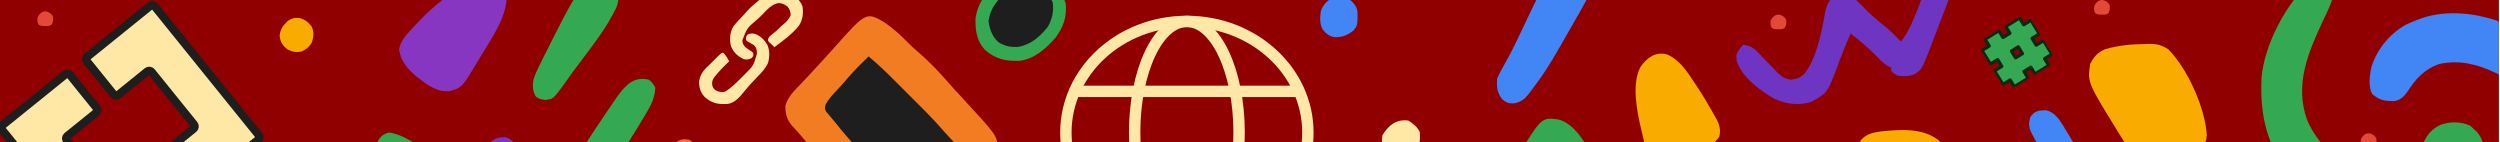 <svg width="896" height="51" viewBox="0 0 896 51" fill="none" xmlns="http://www.w3.org/2000/svg">
<g clip-path="url(#clip0_2001_11343)">
<rect width="895.61" height="51" fill="#910000"/>
<path d="M232.536 28.55C233.993 29.788 233.993 29.788 234.867 31.464C234.695 34.63 233.725 36.973 232.135 39.658C231.909 40.05 231.683 40.442 231.45 40.846C227.63 47.382 223.475 53.735 219.323 60.064C218.895 60.728 218.468 61.392 218.041 62.056C217.682 62.602 217.323 63.149 216.953 63.713C216.068 65.582 215.907 66.712 216.22 68.757C217.92 70.812 219.77 71.811 222.163 72.936C222.876 73.278 223.588 73.621 224.3 73.965C225.408 74.492 226.517 75.016 227.628 75.536C238.907 80.84 238.907 80.84 240.598 85.147C240.88 86.85 240.772 88.298 240.293 89.952C239.35 91.12 238.589 91.505 237.198 92.065C233.116 92.224 229.21 90.98 225.398 89.661C224.866 89.479 224.334 89.297 223.785 89.11C215.542 86.218 206.26 82.416 201.653 74.584C200.497 71.115 200.552 67.669 202.165 64.361C202.672 63.451 203.194 62.549 203.729 61.655C204.012 61.161 204.296 60.667 204.588 60.159C208.218 53.934 212.189 47.922 216.22 41.952C216.552 41.458 216.885 40.963 217.227 40.453C218.146 39.09 219.074 37.734 220.008 36.38C220.273 35.989 220.539 35.597 220.812 35.194C223.864 30.848 226.949 27.202 232.536 28.55Z" fill="#34A853"/>
<path d="M179.216 -5.321C181.107 -3.713 181.204 -3.29 181.547 -0.805C181.455 6.312 176.084 13.889 172.515 19.808C172.105 20.498 171.695 21.187 171.286 21.877C165.676 31.244 165.676 31.244 161.444 32.627C156.533 33.214 152.9 30.259 149.207 27.383C145.999 24.668 143.816 22.117 143.016 17.878C143.566 14.629 145.269 12.877 147.459 10.485C147.721 10.194 147.984 9.904 148.255 9.605C154.716 2.541 168.816 -10.892 179.216 -5.321Z" fill="#8636C1"/>
<path d="M217.06 -6.996C219.136 -6.413 219.136 -6.413 220.556 -4.884C221.789 -2.221 222.025 -0.422 221.034 2.389C217.194 10.754 210.808 18.224 205.419 25.628C204.653 26.684 203.892 27.744 203.134 28.806C202.528 29.652 202.528 29.652 201.909 30.515C201.572 30.988 201.235 31.462 200.887 31.949C198.158 35.458 198.158 35.458 195.536 35.832C193.497 35.541 193.497 35.541 192.076 34.667C190.815 32.649 190.875 30.844 191.166 28.549C191.723 26.746 192.508 25.099 193.351 23.414C193.583 22.938 193.815 22.462 194.054 21.973C208.562 -6.996 208.562 -6.996 217.06 -6.996Z" fill="#34A853"/>
<path d="M181.295 49.205C183.442 49.815 184.244 51.177 185.337 53.022C185.738 54.807 185.738 54.807 185.337 56.518C183.614 58.365 182.439 59.208 180.093 60.087C178.082 60.004 176.983 59.458 175.516 58.069C174.486 56.575 174.399 55.35 174.551 53.569C175.457 50.138 178.021 48.988 181.295 49.205Z" fill="#7E36BE"/>
<path d="M247.098 50.108C248.81 51.31 248.81 51.31 250.012 53.022C250.012 55.087 249.813 56.44 248.773 58.23C246.991 59.24 245.602 59.094 243.602 58.849C242.182 57.938 242.182 57.938 241.271 56.518C240.94 54.202 240.908 52.984 242.218 51.019C244.043 49.818 244.951 49.714 247.098 50.108Z" fill="#E9703F"/>
<path d="M139.383 47.498C149.755 48.939 159.554 61.206 166.877 67.998C168.536 69.534 170.21 71.042 171.932 72.506C176.508 76.47 180.826 80.856 184.738 85.474C186.853 87.887 189.074 90.205 191.28 92.535C191.795 93.082 191.795 93.082 192.32 93.641C192.63 93.968 192.939 94.295 193.259 94.633C194.406 95.936 195.185 96.956 195.459 98.691C195.145 100.89 194.574 101.643 192.91 103.135C190.829 103.57 188.772 103.502 186.654 103.465C186.017 103.466 185.38 103.466 184.724 103.467C182.618 103.465 180.512 103.442 178.406 103.419C176.946 103.414 175.486 103.409 174.026 103.407C170.576 103.397 167.125 103.374 163.675 103.344C159.361 103.309 155.046 103.293 150.732 103.277C143.037 103.246 135.342 103.196 127.647 103.135C127.637 101.844 127.629 100.553 127.623 99.262C127.618 98.543 127.614 97.825 127.609 97.084C127.662 94.124 128.079 91.295 128.594 88.385C128.696 87.779 128.798 87.174 128.902 86.55C129.953 80.375 131.078 74.21 132.225 68.052C132.863 64.617 133.494 61.187 133.984 57.727C134.055 57.24 134.125 56.753 134.198 56.251C134.317 55.401 134.426 54.551 134.522 53.699C134.943 50.715 136.251 48.201 139.383 47.498Z" fill="#34A853"/>
<path d="M0.811 44.949L23.52 26.609C23.735 26.435 24.011 26.354 24.286 26.383C24.561 26.413 24.813 26.55 24.987 26.765L34.739 38.84C34.913 39.056 34.994 39.331 34.965 39.606C34.935 39.881 34.798 40.133 34.583 40.307L24.04 48.822C23.825 48.996 23.687 49.248 23.658 49.523C23.629 49.798 23.71 50.074 23.884 50.289L39.164 69.209C39.338 69.424 39.59 69.562 39.865 69.591C40.14 69.621 40.415 69.539 40.63 69.366L51.174 60.851C51.389 60.677 51.665 60.596 51.94 60.625C52.215 60.655 52.467 60.792 52.641 61.008L62.391 73.081C62.565 73.296 62.646 73.571 62.617 73.846C62.588 74.121 62.45 74.374 62.235 74.547L39.526 92.887C39.311 93.061 39.036 93.142 38.761 93.112C38.486 93.083 38.233 92.946 38.059 92.73L0.659 46.419C0.572 46.313 0.507 46.19 0.468 46.059C0.428 45.927 0.415 45.789 0.429 45.652C0.443 45.515 0.484 45.383 0.55 45.262C0.615 45.141 0.704 45.035 0.811 44.949Z" fill="#FFE7A5" stroke="#1E1E1E" stroke-width="2.913" stroke-miterlimit="10"/>
<path d="M53.926 2.054L31.217 20.394C31.002 20.567 30.865 20.82 30.836 21.095C30.807 21.37 30.888 21.645 31.062 21.861L40.813 33.935C40.987 34.151 41.24 34.288 41.515 34.318C41.79 34.347 42.065 34.266 42.28 34.092L52.824 25.577C53.039 25.404 53.314 25.323 53.589 25.352C53.864 25.381 54.117 25.519 54.29 25.734L69.57 44.654C69.744 44.87 69.825 45.145 69.796 45.42C69.767 45.695 69.63 45.947 69.415 46.121L58.871 54.636C58.656 54.81 58.519 55.062 58.49 55.337C58.461 55.612 58.542 55.887 58.716 56.103L68.466 68.176C68.639 68.391 68.892 68.528 69.167 68.558C69.442 68.587 69.717 68.506 69.932 68.332L92.641 49.992C92.857 49.819 92.994 49.567 93.023 49.292C93.052 49.017 92.971 48.741 92.797 48.526L55.396 2.215C55.311 2.107 55.204 2.018 55.084 1.952C54.964 1.886 54.831 1.844 54.695 1.829C54.558 1.814 54.42 1.826 54.288 1.865C54.156 1.903 54.033 1.968 53.926 2.054Z" fill="#FFE7A5" stroke="#1E1E1E" stroke-width="2.913" stroke-miterlimit="10"/>
<path d="M317.033 8.038C320.128 10.221 322.867 12.628 325.482 15.36C326.557 16.457 327.672 17.453 328.84 18.449C332.856 21.913 336.55 25.704 339.998 29.732C341.513 31.466 343.079 33.15 344.645 34.837C357.43 48.661 357.43 48.661 357.501 53.156C356.616 59.715 349.996 65.016 345.627 69.57C343.797 71.482 342.05 73.455 340.316 75.454C331.532 85.508 331.532 85.508 325.562 86.006C322.722 86.168 320.711 84.487 318.677 82.684C317.71 81.757 316.763 80.813 315.822 79.86C315.475 79.512 315.127 79.165 314.769 78.806C314.038 78.073 313.308 77.338 312.579 76.602C311.476 75.489 310.369 74.381 309.261 73.273C306.083 70.085 302.929 66.903 300.01 63.473C298.74 61.982 297.398 60.562 296.063 59.129C293.524 56.384 291.131 53.55 288.788 50.634C287.201 48.7 285.527 46.855 283.828 45.019C281.979 42.779 281.575 41.073 281.445 38.156C282.153 34.786 284.986 32.237 287.286 29.812C287.911 29.143 288.536 28.475 289.162 27.806C289.476 27.472 289.789 27.138 290.113 26.793C291.513 25.297 292.896 23.785 294.278 22.273C294.539 21.99 294.799 21.706 295.068 21.414C296.427 19.935 297.775 18.447 299.108 16.945C310.443 4.235 310.443 4.235 317.033 8.038Z" fill="#F17C22"/>
<path d="M311.297 20.215C314.332 22.754 317.171 25.421 319.965 28.222C320.389 28.646 320.813 29.07 321.25 29.506C322.142 30.398 323.034 31.29 323.924 32.183C325.276 33.538 326.631 34.89 327.986 36.241C328.857 37.113 329.728 37.985 330.599 38.857C330.999 39.255 331.398 39.653 331.81 40.064C334.102 42.367 336.29 44.73 338.408 47.195C339.109 48.002 339.839 48.784 340.578 49.557C341.083 50.085 341.083 50.085 341.597 50.624C341.946 50.981 342.295 51.338 342.654 51.706C343.346 52.846 343.346 52.846 343.273 54.291C342.72 55.882 342.081 56.865 341.015 58.163C340.647 58.614 340.28 59.065 339.902 59.529C339.5 60.016 339.098 60.502 338.684 61.004C338.264 61.539 337.844 62.074 337.412 62.624C334.135 66.759 330.673 70.106 326.447 73.24C324.224 72.34 322.968 70.975 321.385 69.198C321.129 68.912 320.873 68.626 320.609 68.331C318.965 66.479 317.397 64.577 315.849 62.643C313.585 59.831 311.16 57.212 308.675 54.594C305.29 51.024 302.1 47.395 299.06 43.523C298.686 43.086 298.312 42.648 297.927 42.198C297.592 41.794 297.257 41.39 296.912 40.974C296.621 40.633 296.33 40.291 296.031 39.94C295.564 38.861 295.564 38.861 295.91 37.448C296.826 35.77 297.862 34.537 299.17 33.144C299.876 32.382 299.876 32.382 300.597 31.605C301.278 30.87 301.278 30.87 301.974 30.121C302.657 29.334 303.337 28.546 304.013 27.753C306.31 25.111 308.797 22.664 311.297 20.215Z" fill="#1E1E1E"/>
<path d="M425.377 87.352C449.329 87.352 468.746 69.516 468.746 47.514C468.746 25.512 449.329 7.676 425.377 7.676C401.425 7.676 382.008 25.512 382.008 47.514C382.008 69.516 401.425 87.352 425.377 87.352Z" stroke="#FFE7A5" stroke-width="4.079" stroke-linejoin="round"/>
<path d="M425.377 87.352C435.716 87.352 444.097 69.516 444.097 47.514C444.097 25.512 435.716 7.676 425.377 7.676C415.038 7.676 406.656 25.512 406.656 47.514C406.656 69.516 415.038 87.352 425.377 87.352Z" stroke="#FFE7A5" stroke-width="4.079" stroke-linejoin="round"/>
<path d="M385.055 32.754H465.672" stroke="#FFE7A5" stroke-width="4.079" stroke-linejoin="round"/>
<path d="M835.007 -7.715C836.172 -6.804 836.172 -6.804 836.755 -5.384C836.687 -0.657 834.505 3.315 832.53 7.508C827.173 18.966 822.361 30.286 826.849 42.98C828.815 47.667 831.814 51.279 835.114 55.062C841.291 62.162 845.798 68.591 845.689 78.213C845.17 83.739 841.073 87.548 837.338 91.344C836.701 91.992 836.701 91.992 836.052 92.653C834.596 94.044 833.063 95.305 831.511 96.588C831.23 96.869 830.95 97.15 830.661 97.44C825.303 102.785 819.859 103.406 812.585 103.437C807.818 103.4 803.058 103.242 798.297 102.998C801.459 96.429 808.685 92.409 814.402 88.267C816.41 86.805 818.397 85.319 820.367 83.805C820.688 83.565 821.01 83.326 821.341 83.078C824.007 81.011 826.414 78.594 827.216 75.247C827.071 70.067 825.072 67.497 821.787 63.666C812.525 52.836 809.887 41.89 810.534 27.83C811.532 16.115 819.335 1.041 828.233 -6.586C830.76 -8.451 831.912 -8.421 835.007 -7.715Z" fill="#34A853"/>
<path d="M895.024 7.436C895.607 8.018 895.607 8.018 895.673 9.796C895.673 10.582 895.669 11.368 895.663 12.154C895.663 12.567 895.662 12.98 895.661 13.406C895.658 14.73 895.65 16.054 895.643 17.378C895.64 18.274 895.637 19.169 895.635 20.065C895.629 22.265 895.619 24.465 895.607 26.665C895.191 26.468 894.776 26.271 894.348 26.069C887.73 22.987 881.328 21.325 874.038 22.987C868.757 24.93 865.778 28.27 862.786 32.917C861.442 34.738 860.364 35.826 858.1 36.241C854.677 36.246 852.763 35.93 850.156 33.657C848.722 30.79 849.271 26.806 849.972 23.776C852.108 17.439 856.347 12.258 862.161 8.888C863.769 8.114 865.376 7.46 867.054 6.853C867.567 6.667 868.079 6.481 868.607 6.289C877.205 3.673 886.614 4.61 895.024 7.436Z" fill="#4285F4"/>
<path d="M885.374 45.054C885.867 45.523 886.36 45.992 886.867 46.474C887.29 46.869 887.29 46.869 887.721 47.271C890.137 49.962 890.205 52.774 890.068 56.282C889.554 59.588 888.06 61.702 885.629 63.919C882.439 65.727 878.761 65.494 875.213 65.121C872.672 64.174 871.049 62.865 869.423 60.714C868.064 57.597 867.542 54.337 868.64 51.045C870.047 48.003 871.716 46.133 874.799 44.681C878.256 43.505 882.059 43.547 885.374 45.054Z" fill="#34A853"/>
<path d="M558.756 42.855C565.921 44.999 569.954 54.775 573.237 60.844C576.62 67.21 579.646 73.733 582.335 80.421C582.509 80.845 582.684 81.268 582.863 81.704C583.881 84.318 584.295 86.458 584.047 89.308C583.209 90.764 583.209 90.764 581.716 91.638C578.364 92.167 575.962 90.906 573.267 89.016C570.66 86.988 568.352 84.761 566.065 82.383C563.442 79.789 560.644 77.274 556.915 76.816C553.128 76.877 550.526 79.356 547.744 81.694C541.563 86.883 534.784 90.592 526.52 90.065C523.4 89.654 520.387 88.625 517.407 87.638C513.714 86.452 509.615 85.395 505.867 86.902C502.239 88.889 499.471 92.181 496.642 95.135C490.292 101.569 490.292 101.569 485.935 101.763C483.85 101.729 483.281 101.571 481.455 100.379C480.045 98.196 479.975 96.476 480.326 93.969C480.903 92.284 481.707 90.781 482.584 89.235C482.819 88.807 483.054 88.38 483.296 87.939C485.684 83.693 488.399 79.74 491.397 75.905C491.823 75.352 492.248 74.798 492.686 74.228C496.193 69.98 501.132 66.491 506.759 65.84C511.796 65.667 516.28 66.622 521.141 67.876C525.775 69.043 530.216 69.899 534.544 67.411C538.875 64.258 541.607 59.567 544.404 55.099C552.623 41.981 552.623 41.981 558.756 42.855Z" fill="#34A853"/>
<path d="M504.774 43.216C506.478 44.28 507.94 45.47 508.852 47.295C509.095 50.996 508.773 52.898 506.326 55.789C504.545 57.311 502.382 57.333 500.112 57.201C498.222 56.273 497.082 55.484 495.814 53.814C495.256 51.858 495.175 50.493 495.45 48.46C497.669 44.887 500.41 42.605 504.774 43.216Z" fill="#FFE7A5"/>
<path d="M695.876 -11.074C697.624 -10.746 697.624 -10.746 699.045 -9.909C700.427 -7.642 699.864 -5.71 699.373 -3.171C698.813 -1.227 698.111 0.646 697.379 2.53C697.179 3.055 696.98 3.58 696.775 4.121C696.355 5.223 695.931 6.324 695.505 7.424C694.859 9.096 694.224 10.772 693.591 12.449C693.179 13.525 692.766 14.602 692.353 15.678C692.166 16.172 691.979 16.667 691.786 17.177C688.721 25.026 688.721 25.026 685.952 26.664C684.03 27.443 682.181 27.409 680.143 27.129C678.687 26.328 678.687 26.328 677.813 25.381C677.813 24.996 677.813 24.612 677.813 24.215C677.483 24.078 677.153 23.941 676.813 23.799C675.177 22.879 674.116 21.753 672.823 20.392C669.818 17.315 666.624 14.638 663.245 11.979C661.888 15.168 660.55 18.354 659.353 21.607C655.053 33.234 655.053 33.234 649.26 36.452C644.887 37.91 640.213 37.368 636.07 35.471C630.936 32.611 624.26 27.63 622.456 21.885C622.133 19.733 622.334 19.142 623.622 17.332C624.006 16.912 624.391 16.491 624.787 16.058C627.342 16.347 628.45 17.114 630.218 18.951C630.674 19.417 631.13 19.883 631.6 20.363C632.067 20.853 632.535 21.343 633.018 21.848C633.953 22.814 634.889 23.778 635.826 24.741C636.238 25.171 636.65 25.601 637.074 26.043C638.662 27.589 639.647 28.256 641.867 28.549C644.006 28.296 645.127 27.913 646.693 26.426C650.487 21.587 652.129 14.604 653.316 8.685C653.412 8.218 653.507 7.75 653.605 7.268C653.788 6.35 653.96 5.43 654.121 4.508C654.705 1.542 655.516 -0.087 658.001 -2.006C661 -2.434 662.543 -1.934 664.993 -0.258C665.916 0.615 666.814 1.516 667.688 2.437C670.226 5.035 672.901 7.316 675.737 9.58C677.729 11.226 679.538 13.013 681.309 14.892C684.383 11.063 686.051 6.263 687.864 1.741C688.093 1.172 688.321 0.602 688.557 0.016C689.011 -1.121 689.461 -2.261 689.905 -3.402C692.725 -10.483 692.725 -10.483 695.876 -11.074Z" fill="#6E35C3"/>
<path d="M565.726 -64.527C567.438 -63.107 567.438 -63.107 568.64 -61.614C568.928 -61.325 568.928 -61.325 569.222 -61.031C570.402 -53.73 567.7 -48.978 563.978 -42.967C563.732 -42.569 563.486 -42.17 563.233 -41.76C562.263 -40.196 561.285 -38.637 560.299 -37.083C558.602 -34.397 556.965 -31.686 555.42 -28.91C555.215 -28.558 555.01 -28.206 554.799 -27.844C553.862 -26.12 553.488 -24.972 553.53 -22.996C554.15 -21.178 554.461 -20.796 556.148 -19.951C556.615 -19.716 557.081 -19.482 557.562 -19.241C560.107 -18.158 562.705 -17.212 565.334 -16.349C568.016 -15.42 569.732 -14.36 571.553 -12.084C572.541 -9.372 571.784 -6.838 570.75 -4.236C569.577 -1.741 568.243 0.663 566.892 3.066C566.623 3.547 566.355 4.028 566.078 4.523C564.336 7.636 562.56 10.728 560.766 13.811C559.945 15.224 559.131 16.641 558.32 18.059C555.6 22.785 552.775 27.314 549.411 31.618C548.91 32.313 548.91 32.313 548.4 33.023C546.7 35.233 545.444 36.539 542.637 37.045C540.511 37.106 540.138 36.901 538.339 35.551C536.522 33.053 536.349 31.164 536.591 28.122C537.273 26.572 537.966 25.203 538.813 23.752C539.296 22.884 539.776 22.014 540.254 21.143C540.51 20.677 540.766 20.21 541.03 19.729C542.504 16.961 543.842 14.129 545.186 11.296C545.447 10.75 545.707 10.204 545.975 9.641C546.483 8.571 546.988 7.499 547.488 6.426C548.01 5.315 548.543 4.208 549.084 3.106C549.351 2.551 549.618 1.995 549.893 1.423C550.136 0.927 550.379 0.431 550.629 -0.08C551.251 -1.86 551.324 -3.219 551.159 -5.092C548.913 -8.323 545.726 -9.029 542.127 -10.081C534.716 -12.278 534.716 -12.278 532.294 -15.471C531.739 -17.413 532.09 -18.858 532.512 -20.825C533.307 -22.198 534.071 -23.366 535.025 -24.612C535.282 -24.96 535.538 -25.309 535.802 -25.667C537.476 -27.916 539.233 -30.091 541.012 -32.257C545.486 -37.724 548.837 -43.397 551.839 -49.789C552.004 -50.139 552.169 -50.489 552.339 -50.849C553.174 -52.62 553.998 -54.394 554.805 -56.178C557.264 -61.463 559.318 -65.544 565.726 -64.527Z" fill="#4285F4"/>
<path d="M374.746 -8.306C378.358 -6.143 380.722 -2.731 381.93 1.247C382.456 5.831 381.182 9.549 378.481 13.279C375.107 17.256 370.691 21.225 365.284 21.801C360.441 21.965 356.704 21.136 352.993 17.879C350 14.572 349.541 10.925 349.626 6.623C350.372 1.125 353.72 -3.56 358.039 -6.911C363.459 -10.236 368.839 -10.935 374.746 -8.306Z" fill="#34A853"/>
<path d="M371.676 -4.575C374.402 -3.354 376 -1.909 377.298 0.849C377.713 4.05 377.136 6.804 375.55 9.59C372.771 13.098 369.429 16.05 364.911 16.801C362.22 16.947 360.049 16.556 357.782 15.064C355.548 12.998 354.703 10.501 354.281 7.551C355.049 2.175 358.335 -0.95 362.293 -4.358C365.317 -5.526 368.573 -5.487 371.676 -4.575Z" fill="#1E1E1E"/>
<path d="M694.725 50.216C697.251 52.665 698.714 55.016 699.036 58.565C699.073 61.683 698.85 64.714 698.476 67.807C698.187 70.775 698.422 72.34 700.042 74.872C702.953 77.53 706.146 78.585 709.813 79.932C714.045 81.656 717.761 84.09 719.854 88.274C720.71 96.14 717.919 102.818 714.536 109.725C714.34 110.126 714.144 110.526 713.942 110.94C712.961 112.86 712.359 113.859 710.53 115.078C706.437 115.533 706.437 115.533 704.412 113.913C702.67 110.43 703.508 107.476 704.412 103.861C705.477 99.475 706.13 95.256 704.558 90.933C701.666 88.238 697.943 87.189 694.244 85.95C689.787 84.439 686.578 82.596 683.435 79.06C682.303 76.655 682.151 74.577 682.561 71.958C682.753 71.581 682.945 71.203 683.143 70.813C684.234 68.594 684.024 66.209 683.726 63.8C682.358 60.94 680.077 60.135 677.241 59.078C674.887 58.344 672.495 57.845 670.071 57.393C668.121 56.63 667.684 55.77 666.828 53.895C666.537 52.11 666.537 52.11 666.828 50.398C668.776 47.98 671.215 47.528 674.153 47.087C681.095 46.446 688.902 45.736 694.725 50.216Z" fill="#F9AB00"/>
<path d="M769.061 15.769C769.456 15.756 769.851 15.744 770.257 15.731C772.992 15.713 774.811 16.187 777.11 17.663C783.966 24.558 790.373 38.722 790.913 48.436C790.767 50.304 790.587 50.782 789.383 52.297C785.404 54.327 781.416 55.188 777.037 55.939C776.369 56.054 776.369 56.054 775.688 56.171C774.416 56.376 773.144 56.547 771.866 56.703C771.182 56.791 770.498 56.879 769.794 56.97C766.492 56.532 764.329 54.656 762.231 52.131C761.409 50.974 760.657 49.795 759.92 48.582C759.65 48.15 759.38 47.718 759.102 47.273C748.119 29.488 748.119 29.488 749.14 22.907C750.455 20.327 751.75 18.86 754.385 17.663C759.241 16.206 764.004 15.857 769.061 15.769Z" fill="#F9AB00"/>
<path d="M733.353 39.496C736.355 40.257 737.939 42.596 739.491 45.123C739.72 45.508 739.948 45.892 740.184 46.288C740.553 46.896 740.553 46.896 740.931 47.516C741.457 48.38 741.981 49.246 742.502 50.114C743.325 51.475 744.158 52.828 744.995 54.18C746.354 56.374 747.694 58.579 749.025 60.791C749.642 61.81 750.273 62.821 750.907 63.831C752.954 67.247 754.088 70.177 753.221 74.185C752.175 75.895 751.506 76.791 749.725 77.681C748.123 77.972 748.123 77.972 746.229 77.681C743.558 75.297 741.717 72.132 739.965 69.05C739.72 68.625 739.474 68.2 739.221 67.762C738.444 66.41 737.674 65.054 736.906 63.696C736.65 63.245 736.394 62.794 736.13 62.328C734.639 59.694 733.169 57.05 731.722 54.391C731.313 53.637 730.9 52.885 730.485 52.134C726.869 45.564 726.869 45.564 727.583 42.136C729.061 39.735 730.603 39.54 733.353 39.496Z" fill="#4285F4"/>
<path d="M597.462 19.489C602.125 21.488 605.048 26.186 607.72 30.277C607.989 30.685 608.258 31.093 608.536 31.514C610.633 34.72 612.587 37.972 614.409 41.343C614.611 41.683 614.812 42.023 615.019 42.374C616.191 44.442 616.838 46.593 616.193 48.924C614.492 51.546 612.39 52.572 609.587 53.83C609.173 54.02 608.759 54.211 608.333 54.407C598.121 59.046 598.121 59.046 593.894 58.736C590.266 56.097 589.403 51.518 588.459 47.391C588.343 46.909 588.227 46.427 588.108 45.93C586.613 39.559 584.795 30.158 587.874 24.116C590.251 20.674 593.254 18.434 597.462 19.489Z" fill="#F9AB00"/>
<path d="M483.912 0.01C485.454 1.301 486.273 2.393 486.551 4.412C486.514 9.173 486.514 9.173 485.077 10.958C482.95 12.61 480.883 13.479 478.172 13.309C476.266 12.921 475.074 11.954 473.964 10.402C472.924 8.335 473.067 6.276 473.371 4.021C474.105 1.917 475.27 0.559 477.192 -0.559C479.676 -1.611 481.58 -1.222 483.912 0.01Z" fill="#4285F4"/>
<path d="M107.241 6.437C109.226 6.865 110.467 7.963 111.715 9.501C112.591 11.595 112.463 13.24 111.715 15.359C110.668 16.93 109.829 17.626 108.132 18.459C106.119 18.852 104.816 18.624 102.985 17.691C101.194 16.149 100.481 15.143 100.227 12.771C100.484 10.368 101.337 9.349 102.985 7.624C104.597 6.56 105.367 6.308 107.241 6.437Z" fill="#F9AB00"/>
<path d="M637.641 5.241C638.893 5.565 639.354 5.874 640.096 6.931C640.312 7.97 640.264 8.879 639.776 9.841C639.003 10.575 638.439 10.49 637.391 10.473C636.903 10.472 636.903 10.472 636.404 10.471C635.541 10.348 635.541 10.348 635.006 9.982C634.446 9.126 634.512 8.186 634.687 7.216C635.456 5.996 636.135 5.213 637.641 5.241Z" fill="#E34937"/>
<path d="M16.477 4.077C17.729 4.401 18.19 4.71 18.932 5.767C19.148 6.806 19.1 7.715 18.612 8.677C17.839 9.411 17.275 9.326 16.227 9.308C15.739 9.308 15.739 9.308 15.24 9.307C14.377 9.184 14.377 9.184 13.842 8.818C13.282 7.962 13.348 7.022 13.523 6.052C14.292 4.832 14.971 4.049 16.477 4.077Z" fill="#E34937"/>
<path d="M849.156 47.78C850.408 48.104 850.869 48.413 851.612 49.471C851.828 50.509 851.779 51.418 851.291 52.38C850.519 53.114 849.955 53.029 848.907 53.011C848.418 53.011 848.418 53.011 847.919 53.01C847.056 52.887 847.056 52.887 846.521 52.521C845.962 51.665 846.028 50.725 846.202 49.755C846.972 48.535 847.651 47.752 849.156 47.78Z" fill="#E34937"/>
<path d="M753.594 -0.001C754.846 0.323 755.307 0.632 756.049 1.689C756.266 2.728 756.217 3.636 755.729 4.599C754.956 5.333 754.392 5.248 753.345 5.23C752.856 5.23 752.856 5.23 752.357 5.229C751.494 5.106 751.494 5.106 750.959 4.74C750.399 3.884 750.466 2.944 750.64 1.974C751.409 0.754 752.088 -0.029 753.594 -0.001Z" fill="#E34937"/>
<g clip-path="url(#clip1_2001_11343)">
<path d="M730.718 11.846L728.077 7.558C728.029 7.482 727.953 7.428 727.865 7.407C727.777 7.387 727.684 7.402 727.606 7.45L725.292 8.876L723.97 6.73C723.923 6.653 723.847 6.599 723.759 6.579C723.671 6.559 723.578 6.574 723.5 6.622L719.151 9.301C719.073 9.349 719.018 9.425 718.996 9.513C718.974 9.601 718.989 9.693 719.036 9.77L720.358 11.915L717.884 13.439L716.562 11.293C716.515 11.217 716.439 11.162 716.351 11.142C716.263 11.122 716.17 11.137 716.092 11.185L711.744 13.864C711.666 13.912 711.61 13.988 711.589 14.076C711.567 14.164 711.582 14.256 711.629 14.333L712.951 16.479L710.636 17.904C710.558 17.952 710.503 18.028 710.481 18.116C710.459 18.204 710.474 18.297 710.521 18.373L713.162 22.66C713.209 22.737 713.285 22.791 713.373 22.811C713.461 22.832 713.555 22.816 713.632 22.768L715.947 21.343L717.449 23.781L715.134 25.207C715.057 25.255 715.001 25.331 714.979 25.419C714.958 25.507 714.972 25.599 715.019 25.676L717.66 29.963C717.708 30.039 717.784 30.094 717.872 30.114C717.96 30.134 718.053 30.119 718.131 30.071L720.445 28.645L721.767 30.79C721.814 30.867 721.89 30.921 721.978 30.941C722.066 30.962 722.159 30.946 722.237 30.898L726.586 28.22C726.663 28.172 726.719 28.096 726.741 28.008C726.762 27.92 726.748 27.827 726.701 27.751L725.379 25.606L727.853 24.082L729.174 26.227C729.221 26.304 729.297 26.358 729.385 26.378C729.474 26.399 729.567 26.383 729.644 26.335L733.994 23.656C734.071 23.608 734.127 23.532 734.148 23.444C734.17 23.356 734.156 23.264 734.109 23.188L732.787 21.042L735.101 19.617C735.179 19.569 735.234 19.493 735.256 19.405C735.278 19.317 735.263 19.225 735.216 19.148L732.575 14.861C732.528 14.785 732.452 14.73 732.364 14.71C732.276 14.69 732.182 14.705 732.105 14.753L729.791 16.178L728.289 13.74L730.603 12.314C730.68 12.267 730.736 12.19 730.757 12.102C730.779 12.015 730.765 11.922 730.718 11.846ZM724.856 19.218L722.383 20.742L720.881 18.303L723.354 16.78L724.856 19.218Z" fill="#34A853" stroke="#0A2914" stroke-width="1.165" stroke-linejoin="round"/>
</g>
<path d="M283.157 -2.519C285.086 -1.359 286.982 0.252 287.663 2.466C287.972 4.868 287.675 7.267 286.286 9.291C283.875 12.25 280.589 14.672 277.529 16.907C277.107 16.485 276.685 16.063 276.263 15.641C275.965 15.39 275.965 15.39 275.661 15.134C275.249 14.627 275.249 14.627 275.269 14.031C275.583 13.13 276.044 12.823 276.801 12.252C277.824 11.455 278.758 10.649 279.654 9.714C280.07 9.3 280.507 8.943 280.965 8.578C281.986 7.711 282.792 6.727 283.356 5.507C283.377 4.278 283.077 3.446 282.343 2.466C281.412 1.629 280.486 1.266 279.255 1.073C276.66 1.413 274.96 3.433 273.231 5.226C272.646 5.832 272.045 6.402 271.401 6.948C267.728 10.081 267.728 10.081 266.049 14.453C266.148 15.618 266.371 16.026 267.142 16.907C267.961 17.539 268.813 18.11 269.676 18.681C269.929 18.934 269.929 18.934 270.024 19.52C269.929 20.201 269.929 20.201 269.422 20.787C268.45 21.334 267.708 21.46 266.635 21.214C264.452 20.242 262.921 18.833 262.009 16.605C261.379 14.209 261.539 11.74 262.775 9.579C263.878 8.064 265.184 6.74 266.497 5.407C266.949 4.937 267.364 4.445 267.775 3.939C268.831 2.71 270.101 1.705 271.34 0.668C272.053 0.071 272.735 -0.553 273.412 -1.191C276.28 -3.707 279.654 -4.194 283.157 -2.519Z" fill="#FFE7A5"/>
<path d="M270.438 12.094C272.459 12.745 273.902 14.204 274.983 15.99C275.913 18.024 275.876 20.445 275.26 22.568C274.401 24.467 273.037 25.925 271.593 27.397C270.891 28.118 270.206 28.855 269.52 29.591C269.38 29.741 269.24 29.89 269.096 30.044C268.263 30.941 267.478 31.861 266.717 32.822C265.181 34.729 263.371 36.87 260.813 37.251C260.277 37.287 259.749 37.295 259.212 37.287C259.022 37.285 258.833 37.283 258.638 37.281C256.193 37.209 254.24 36.312 252.45 34.643C250.984 32.99 250.524 31.326 250.565 29.127C250.884 26.791 252.239 25.005 253.97 23.495C254.169 23.297 254.367 23.098 254.572 22.893C254.792 22.674 255.011 22.454 255.237 22.228C255.415 22.047 255.594 21.866 255.777 21.679C257.84 19.593 257.84 19.593 258.784 18.935C258.951 18.935 259.118 18.935 259.291 18.935C259.655 19.343 259.655 19.343 260.051 19.885C260.181 20.061 260.312 20.238 260.447 20.419C260.785 20.924 261.06 21.425 261.318 21.975C261.119 22.171 260.92 22.367 260.715 22.569C258.519 24.722 258.519 24.722 256.504 27.042C256.373 27.205 256.242 27.368 256.107 27.536C255.44 28.461 255.144 29.119 255.221 30.272C255.401 31.251 255.665 31.78 256.504 32.362C257.545 32.941 258.636 33.153 259.797 32.869C261.974 31.619 263.757 29.796 265.511 28.028C265.941 27.596 266.375 27.169 266.81 26.743C270.07 23.512 270.07 23.512 271.277 19.236C271.258 17.898 271.165 17.128 270.185 16.148C269.608 15.783 269.028 15.459 268.417 15.154C267.905 14.881 267.905 14.881 267.398 14.374C267.27 13.564 267.329 13.214 267.778 12.522C268.663 11.924 269.419 11.914 270.438 12.094Z" fill="#FFE7A5"/>
</g>
<defs>
<clipPath id="clip0_2001_11343">
<rect width="895.61" height="51" fill="white"/>
</clipPath>
<clipPath id="clip1_2001_11343">
<rect width="21.146" height="20.524" fill="white" transform="translate(708.398 15.549) rotate(-31.634)"/>
</clipPath>
</defs>
</svg>
